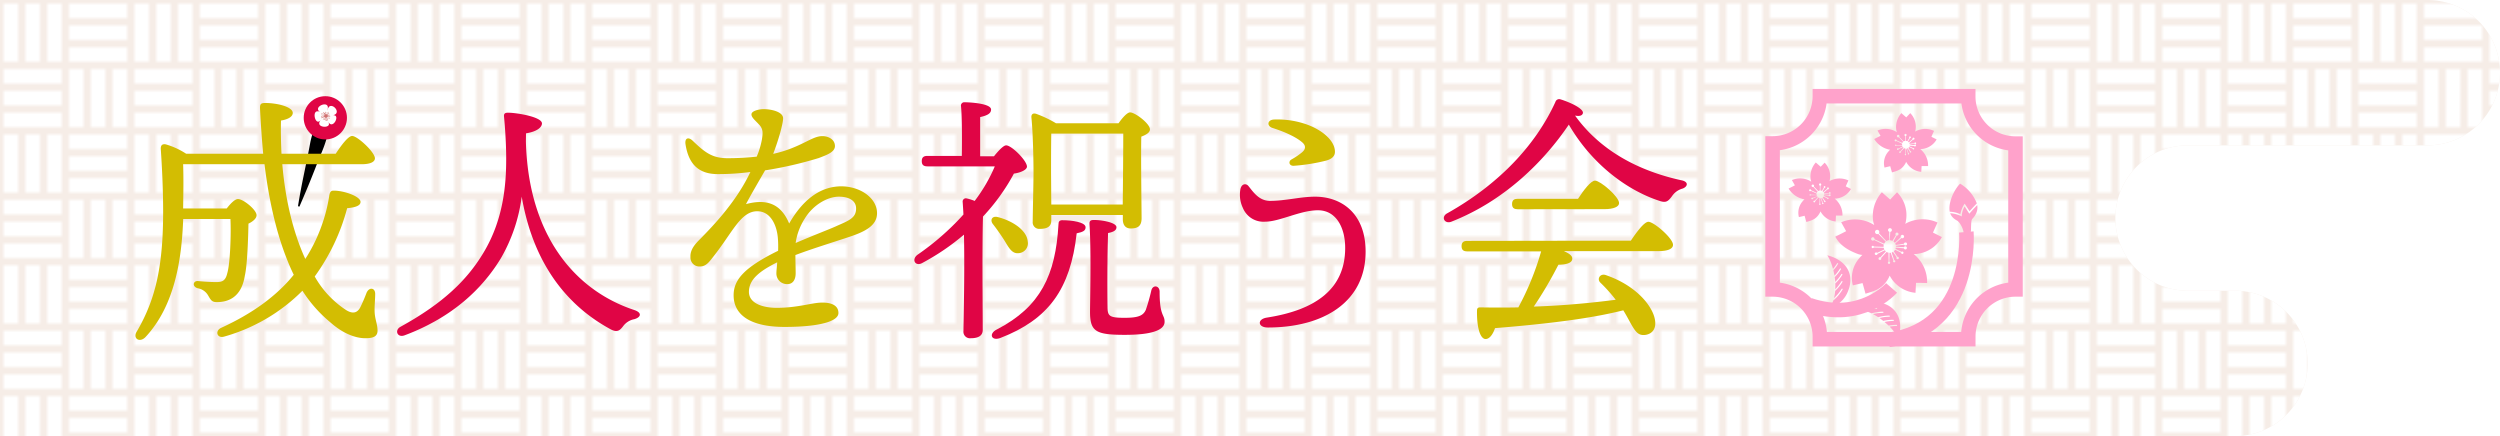 <svg xmlns="http://www.w3.org/2000/svg" xmlns:xlink="http://www.w3.org/1999/xlink" viewBox="0 0 687.92 120"><defs><style>.cls-1,.cls-10,.cls-9{fill:none;}.cls-2{fill:#fff;}.cls-3{fill:#f6ede7;}.cls-4{fill:url(#新規パターン_9);}.cls-5{fill:#e00545;}.cls-6{fill:#d3bd02;}.cls-7{fill:#d07170;}.cls-8{fill:#ffa2cb;}.cls-8,.cls-9{fill-rule:evenodd;}.cls-10,.cls-9{stroke:#ffa2cb;stroke-miterlimit:10;stroke-width:4px;}</style><pattern id="新規パターン_9" data-name="新規パターン 9" width="36" height="36" patternUnits="userSpaceOnUse" viewBox="0 0 36 36"><rect class="cls-1" width="36" height="36"/><rect class="cls-2" x="1" y="1" width="4" height="16"/><rect class="cls-2" x="13" y="1" width="4" height="16"/><rect class="cls-2" x="7" y="1" width="4" height="16"/><polygon class="cls-2" points="35 13 35 17 19 17 19 13 35 13"/><polygon class="cls-2" points="35 1 35 5 19 5 19 1 35 1"/><polygon class="cls-2" points="35 7 35 11 19 11 19 7 35 7"/><polygon class="cls-2" points="31 35 35 35 35 19 31 19 31 35"/><polygon class="cls-2" points="19 35 23 35 23 19 19 19 19 35"/><polygon class="cls-2" points="25 35 29 35 29 19 25 19 25 35"/><polygon class="cls-2" points="1 31 1 35 17 35 17 31 1 31"/><polygon class="cls-2" points="1 19 1 23 17 23 17 19 1 19"/><polygon class="cls-2" points="1 25 1 29 17 29 17 25 1 25"/></pattern></defs><g id="レイヤー_2" data-name="レイヤー 2"><g id="レイヤー_1-2" data-name="レイヤー 1"><path class="cls-3" d="M635,0H0V120H615a20,20,0,0,0,20-20h0a20,20,0,0,0-20-20H602.08a20,20,0,0,1-20-20h0a20,20,0,0,1,20-20h65.84a20,20,0,0,0,20-20h0a20,20,0,0,0-20-20Z"/><path class="cls-4" d="M635,0H0V120H615a20,20,0,0,0,20-20h0a20,20,0,0,0-20-20H602.08a20,20,0,0,1-20-20h0a20,20,0,0,1,20-20h65.84a20,20,0,0,0,20-20h0a20,20,0,0,0-20-20Z"/><path class="cls-5" d="M144.71,38.93c.65,25.56,13.25,40.9,29.81,46.37,2.16.72,1.94,1.94.07,2.52a5,5,0,0,0-3.17,2c-.79,1-1.51,1.8-3.38.8-12.39-6.7-21.39-18.51-24.48-36.51a45.49,45.49,0,0,1-5.76,17c-5,8.21-13.18,16.2-26.5,21.17-2,.72-2.81-1.44-1.08-2.37C121.88,83.5,128.51,77.09,133,69.6c5.91-9.72,6.41-20.16,6.27-27.72-.07-3.53-.29-6.63-.58-9.79-.07-.72.15-1.08,1.08-1.08,2.38,0,9.36,1.15,9.36,2.95,0,1-1.22,2.23-4.39,2.73Z"/><path class="cls-6" d="M241.33,58.66c0,3.45-3.31,5.11-7.92,6.62-2.95,1-9.79,3.1-14.54,4.9,0,1.65.07,3.6.07,5,0,1.72-.72,3-2.3,3a2.91,2.91,0,0,1-3-3c0-.79.15-1.73.22-3-4.9,2.44-7.78,4.75-7.78,8.13,0,3.17,3.82,4.39,7.63,4.39,6,0,9.65-1.44,12.6-1.44,2.24,0,4.4.65,4.4,2.88s-5,3.82-14.84,3.82c-9.5,0-14-3.38-14-8.71,0-4.25,2.88-7.64,12.24-12.24a28.47,28.47,0,0,0-.07-3.53c-.29-3.53-2-7.35-5.69-7.35-4.53,0-6.84,5.91-12.09,12.53-1.08,1.37-1.95,2.67-3.68,2.67a2.46,2.46,0,0,1-2.59-2.6c-.07-1.29.43-2.73,2.31-4.6,4.75-4.76,10.58-11.16,14.18-18.8a68,68,0,0,1-8.93.58c-5.18,0-8.06-2.59-8.93-8.28-.21-1.66.8-2,1.95-.94C194,42,196,43.53,200.22,43.53a73.75,73.75,0,0,0,8-.43,21.6,21.6,0,0,0,1.44-4.75c.22-1.51.43-2.74-.72-4s-2.16-2-2.16-2.88c0-1,2.23-1.44,3.31-1.44,2.31,0,5.4.79,5.4,2.52,0,1.51-1.29,6-2.73,9.79,7.7-1.73,10.51-4.89,13.53-4.89,1.59,0,3.39.86,3.46,2.66s-2.45,2.59-4.46,3.38a106.71,106.71,0,0,1-14.76,3.39c-1.37,2.37-4.11,7.06-5.26,9.29,4.82-1.3,9.36-.79,11.88,5.33,4.32-7.49,9.36-10.23,14.4-10.23C236.73,51.31,241.33,54.48,241.33,58.66Zm-5.76-1.3c0-2-1.73-3.24-4.75-3.24s-7.06,2.16-9.43,6.12a16.56,16.56,0,0,0-2.45,6.62c4.61-2,9.22-3.74,10.95-4.53C233.41,60.74,235.57,60.1,235.57,57.36Z"/><path class="cls-5" d="M273.51,43c1.16-1.44,2.6-3,3.32-3,1.44-.07,5.69,4.1,5.76,5.83,0,.86-1.59,1.66-3.6,1.94a55.46,55.46,0,0,1-8.5,11.81c-.14,3.82-.14,12.68-.14,14.48,0,2.88.07,14.83.07,16.7,0,1.59-1.15,2.31-3.31,2.31a1.8,1.8,0,0,1-2-2c.07-4.61.36-17,.14-26.5a64.92,64.92,0,0,1-11.44,7.78c-1.88,1.08-3.1-.86-1.37-2.23a71.53,71.53,0,0,0,12.67-11.09c-.07-1.3-.14-2.52-.22-3.53a.89.89,0,0,1,1-.93,12.82,12.82,0,0,1,2.31.72,44.56,44.56,0,0,0,5.54-9.51H255.22c-.93,0-1.58-.29-1.58-1.44s.65-1.44,1.58-1.44h9.44c.07-4.46.07-10.73-.22-13.68a.91.91,0,0,1,1-1.08c1.22,0,7.27.29,7.27,2,0,1.15-1.15,1.65-3,2.08V43Z"/><path class="cls-6" d="M273.23,61.68c-.87-1.08-.29-2.38,1.36-1.94,3.89,1,7.93,3.52,8.21,6.69a2.72,2.72,0,0,1-2.59,3.24c-1.73.15-2.59-1.44-3.89-3.6C275.39,64.63,274.31,63.05,273.23,61.68Z"/><path class="cls-5" d="M298.72,62.54c0,.94-.72,1.3-2.45,1.66-1.73,15.41-7.78,23.69-21,28.8-2.52.94-3.31-1.22-.93-2.37,12-6.2,16.13-15,16.92-28.88,0-.72.21-1.22,1.22-1.15C294.83,60.6,298.72,61.1,298.72,62.54Z"/><path class="cls-6" d="M289.28,60.67c0,1.59-1,2.31-3.16,2.31a1.8,1.8,0,0,1-1.95-2c0-1.51.22-10.87.22-13.54,0-3.24-.15-11-.58-15.12-.07-.79.36-1.29,1.3-1a31.25,31.25,0,0,1,5.47,2.6h17.21c1-1.44,2.38-3,3.17-3,1.37,0,5.47,3.1,5.47,4.68,0,.94-1.15,1.51-2.38,2-.14,5.54.08,19.66.08,22.46,0,2.24-1.16,2.81-3,2.81-1.65,0-2.16-1.29-2.16-2.45V59.16H289.28Zm19.66-4.39c.07-5.69.15-15.41.15-19.51H289.28c-.07,2.3-.07,8.64-.07,10.8l.07,8.71Z"/><path class="cls-5" d="M320.46,88.54c0,2.23-3.31,3.6-10.94,3.6-8.07,0-9.58-.94-9.58-6.41,0-2.23.36-16.49-.14-23.91-.08-1,.21-1.29,1.22-1.29,2.31,0,6.19.72,6.19,2,0,.8-.72,1.3-2.3,1.59-.22,5.9-.22,16.27-.15,20.16,0,2.66.37,3.17,4.69,3.17,3.74,0,5.11-.58,5.83-2.16A50.66,50.66,0,0,0,316.79,80c.36-1.73,2.3-1.51,2.3.29C319.09,87.1,320.46,86.45,320.46,88.54Z"/><path class="cls-5" d="M348.11,61A6.11,6.11,0,0,1,342,57.22a8.37,8.37,0,0,1-.72-4.9c.21-1.73,1.51-2,2.23-1.15,1.15,1.37,2.81,4.1,5.9,4.1,4.47,0,8.36-1.15,12.46-1.15,7.2,0,13.9,4.54,13.9,15.12,0,13.83-11.52,20.88-26.93,20.88-2.74,0-3-2.3-.22-2.73,13.39-2.09,21.53-7.85,21.53-19.16,0-5.76-2.59-10.37-7.49-10.37S352.14,61,348.11,61Z"/><path class="cls-6" d="M358.84,34c4.6,1.44,8.49,4.53,8.49,7.77,0,1.16-.79,2-2.52,2.45A51,51,0,0,1,356,45.62c-1.23.07-1.59-1.15-.65-1.73a18.86,18.86,0,0,0,2.95-2c1.08-.94,1.08-1.87-.07-2.81-2-1.66-5.33-3-8.14-3.89-1.51-.5-1.44-2.16.43-2.3A24.25,24.25,0,0,1,358.84,34Z"/><path class="cls-5" d="M463,51.89A5.16,5.16,0,0,0,460.07,54c-1.08,1.44-1.66,1.87-3.38,1.29-8.5-2.73-18.44-9.72-25-21C424.86,44.4,414,55.27,399.37,61c-1.87.72-2.95-1.3-1.15-2.3C412.4,50.74,422.55,40,428,28.05a1.08,1.08,0,0,1,1.37-.72c2.66.8,6.48,2.6,6.19,3.82-.15.58-.79.94-2.16.65,7.2,10,18,15.33,29.16,17.78C464.82,50,464.39,51.38,463,51.89Z"/><path class="cls-6" d="M448.76,66.22c1.59-2.38,3.68-5.19,4.83-5.19,1.51,0,6.77,4.54,6.77,6.34,0,1.08-1.37,1.73-4,1.73H430.33c1.37.57,2.38,1.29,2.31,2.09,0,1.29-2,1.65-3.82,1.65a108.27,108.27,0,0,1-6.77,11.52c8.79-.29,16.35-1.08,22.54-1.87a42.89,42.89,0,0,0-4.25-4.75c-1-1,0-2.67,1.66-2,8.57,3,12.81,8.71,13.39,12.24.43,2.38-.65,3.89-2.66,4.18-1.66.21-2.45-.58-3.46-2.23-.72-1.16-1.51-2.81-2.59-4.54-8.5,2.16-20,3.67-35.29,4.9-.57,1.65-1.51,3.09-2.73,3-1.59-.29-2.31-3.82-2.23-7.85,0-.72.36-.86.93-.86,3.6.07,7.13.07,10.44,0a76.26,76.26,0,0,0,6.27-15.41H403.76c-.93,0-1.58-.29-1.58-1.44s.65-1.44,1.58-1.44Z"/><path class="cls-6" d="M417.66,57.58c-.94,0-1.59-.29-1.59-1.44s.65-1.44,1.59-1.44h16.56c1.51-2.31,3.53-5,4.68-5,1.44,0,6.62,4.39,6.62,6.19,0,1-1.51,1.66-4,1.66Z"/><path d="M82,56.74c.92-5.93,2.33-11.74,3.4-17.64a21.93,21.93,0,0,1,4.77-9.77l.39.12c.74,4.95-.71,9.67-2.75,14.1q-2.54,6.72-5.43,13.31L82,56.74Z"/><circle class="cls-5" cx="89.52" cy="32.42" r="5.95"/><path class="cls-2" d="M89.7,31.81a4.68,4.68,0,0,1,.82-2.41c1-1,3.09,1.27,1.67,2.11A3.92,3.92,0,0,1,89.7,31.81Z"/><path class="cls-2" d="M89.7,31.81a3.85,3.85,0,0,1,2.55,0c.9.55-.44,3.12-1.54,2.21A3.4,3.4,0,0,1,89.7,31.81Z"/><path class="cls-2" d="M89.77,31.89a4.17,4.17,0,0,1,.74,2.35c-.15,1-3,.83-2.64-.54C88.22,32.52,89.77,31.89,89.77,31.89Z"/><path class="cls-2" d="M89.7,31.81a4.42,4.42,0,0,1-2,1.65c-1.08.34-1.74-2.84-.32-2.83A2.68,2.68,0,0,1,89.7,31.81Z"/><path class="cls-2" d="M89.77,31.89a5.25,5.25,0,0,1-2.14-1.48c-.83-1.29,2.67-2.64,2.59-.75A7.41,7.41,0,0,1,89.77,31.89Z"/><path class="cls-7" d="M90,32.27a.46.46,0,0,0,.06-.65.46.46,0,0,0-.7.59A.46.46,0,0,0,90,32.27Z"/><path class="cls-7" d="M90.91,31.85a.11.11,0,0,0-.12.06l-.88,0,.63-.15a.09.09,0,0,0,.06,0,.1.1,0,0,0,.05-.19.1.1,0,0,0-.12.07h0l-.68.17.6-.44h0a.1.1,0,1,0-.07-.12v0l-.62.45.54-.73h0a.1.1,0,0,0,.12-.07.11.11,0,0,0-.07-.12.1.1,0,0,0-.12.07.08.08,0,0,0,0,.07l-.54.73.19-.64A.08.08,0,0,0,90,31,.09.09,0,0,0,90,30.9a.1.1,0,0,0-.12.07.11.11,0,0,0,0,.11l-.17.6,0-.73s0,0,0-.06a.09.09,0,0,0-.06-.12.1.1,0,0,0-.12.07.08.08,0,0,0,.06.11l0,.74-.22-.57s0,0,0,0a.09.09,0,1,0-.18,0,.09.09,0,0,0,.07.12h0l.23.6L89.11,31s0,0,0,0a.1.1,0,0,0-.07-.12.1.1,0,0,0-.12.07.11.11,0,0,0,.07.12h0l.42.67-.73-.49a.11.11,0,0,0-.07-.12.1.1,0,0,0-.12.07.09.09,0,0,0,.15.1l.75.51-.74-.21a.1.1,0,0,0-.07-.09.11.11,0,0,0-.12.07.1.1,0,0,0,.07.12.11.11,0,0,0,.11,0l.73.2L88.6,32a.06.06,0,0,0-.06-.05.09.09,0,0,0-.12.07.1.1,0,1,0,.19.05l.76-.07-.88.34,0,0a.09.09,0,1,0,0,.18.09.09,0,0,0,.12-.06v0l1-.38,0,0h0v-.06l0-.06h0l0,0h0l0,0h0l0,0h.12l0,0h0l0,.06h0l0,0h0V32l1,0a.11.11,0,0,0,.07.06.1.1,0,0,0,0-.19Z"/><path class="cls-7" d="M90.7,32.49a.11.11,0,0,0-.08,0L89.88,32l.72.19a.09.09,0,0,0,.08.09.09.09,0,0,0,0-.18.11.11,0,0,0-.1,0l-.77-.2,0,.05h0l0,.06.79.52a.09.09,0,0,0,.07.11.09.09,0,0,0,.12-.07A.11.11,0,0,0,90.7,32.49Z"/><path class="cls-7" d="M90.36,32.67s0,0-.06,0l-.51-.61,0,0v0l-.06,0,.36,1a.05.05,0,0,0,0,0,.09.09,0,0,0,.07.12.11.11,0,0,0,.12-.07.1.1,0,0,0-.07-.12h0l-.33-.86.46.54v0a.11.11,0,0,0,.07.12.1.1,0,0,0,0-.19Z"/><path class="cls-7" d="M89.71,33l0-.92h0v0l-.07,0v0l0,0h0l0,0-.67.63h0a.1.1,0,0,0-.12.07.11.11,0,0,0,.07.12.1.1,0,0,0,.12-.07.09.09,0,0,0,0-.07l.66-.62-.46.7a.09.09,0,0,0-.11.07.1.1,0,0,0,.19.05.11.11,0,0,0,0-.08l.42-.65-.19.73a.1.1,0,0,0-.08.07.09.09,0,0,0,.07.12.09.09,0,0,0,.11-.07.08.08,0,0,0,0-.1l.17-.66,0,.76a.11.11,0,0,0-.06.07.09.09,0,0,0,.07.11.09.09,0,0,0,.12-.07A.09.09,0,0,0,89.71,33Z"/><path class="cls-6" d="M77.68,45.19c.86,10.08,3.09,19,6.33,26.07a45.09,45.09,0,0,0,6.56-17.21c.14-1.08.43-1.59,1.15-1.59,2.66-.07,7.49,1.52,7.49,3.1,0,1-1.3,1.51-3.68,1.73A56.75,56.75,0,0,1,86.6,76.08a26.66,26.66,0,0,0,8.72,9.29c1.8,1.08,3,.72,3.81-.79a42.73,42.73,0,0,0,1.73-4c.72-1.66,2.38-1.44,2.38.29,0,1.51-.22,3.45-.15,5,.08,2,.8,3.38.8,5.11,0,1.58-1.16,2.09-3.32,2.09-2.88,0-6.33-1.37-9.79-4.47A37.19,37.19,0,0,1,83.22,80a49.1,49.1,0,0,1-21.46,12.6c-2,.65-2.73-1.51-.93-2.38,8.78-4,15.41-8.92,20-14.61C77,67.73,74.29,57.5,72.78,45.19H50.39c.14,4,.07,7.63,0,12.17h12c1-1.3,2.23-2.59,3.1-2.59,1.44,0,5.11,2.95,5.11,4.46,0,.87-1,1.73-2.23,2.31-.08,3.74-.29,11.23-1,14.32-.94,6-4.61,7.28-7.71,7.28-1.37,0-1.65-.58-2.37-1.8a4,4,0,0,0-2.81-2c-1.73-.43-1.37-2.16.07-2s3.53.28,4.9.28c1.65,0,2.59-.28,3.09-2.45.8-2.66,1.08-10.94.87-14.9h-13C50,71.26,48.15,84.07,40,92.79c-1.66,1.65-3.6.28-2.31-1.66,5.33-9.07,7.2-18.51,7.2-32.91,0-5.68-.28-11.8-.64-17.13-.08-1.16.43-1.52,1.36-1.37a20.62,20.62,0,0,1,5.62,2.59H72.42c-.36-3.89-.65-8-.86-12.24-.08-1.51.21-1.73,1.51-1.73,3,0,7.49,1,7.49,2.74,0,.93-1.08,1.73-3.24,2.09-.08,3.16,0,6.19.14,9.14H92.37c1.51-2.3,3.45-4.9,4.53-4.9,1.44,0,6.19,4.4,6.27,6.12,0,1.08-1.37,1.66-3.68,1.66Z"/><path class="cls-8" d="M534.35,65.23,531.89,64s.66-1.49,1.26-2.77A9.89,9.89,0,0,0,525.5,61a5.46,5.46,0,0,0-1.23.62,8,8,0,0,0,.24-1.2A8.92,8.92,0,0,0,522,52.9l-1.88,2s-1.23-1.06-2.29-2a9.85,9.85,0,0,0-2.47,7.25,5.74,5.74,0,0,0,.38,1.79,5.89,5.89,0,0,0-.73-.44,9.81,9.81,0,0,0-8.38-.34L508,63.61s-1.69.89-3,1.51c1.1,2,2.87,3.52,6.23,4.77a4,4,0,0,0,1.24.25,10.67,10.67,0,0,0-.79.84,8.2,8.2,0,0,0-1.84,7.55l2.67-.64s.45,1.56.82,2.93c2.15-.7,4.5-1.06,6.27-4.18a5.92,5.92,0,0,0,.37-.81,6.88,6.88,0,0,0,.37.63,8.93,8.93,0,0,0,6.74,4.11l.15-2.74s1.63,0,3.05.06a9.85,9.85,0,0,0-2.76-7.14,6.48,6.48,0,0,0-.91-.82,7.54,7.54,0,0,0,1.24-.12A8.93,8.93,0,0,0,534.35,65.23Zm-10.06,3.41a.43.43,0,0,1-.4-.32l-2.22-.16a2.8,2.8,0,0,1-.09.31l1.65.84a.29.29,0,0,1,.22-.09.33.33,0,0,1,.33.33.33.33,0,1,1-.66,0v0l-1.65-.83a1.48,1.48,0,0,1-.36.43c.32.5.64,1,1,1.51h.06a.33.33,0,1,1-.34.33.32.32,0,0,1,.07-.19l-1-1.49a1.93,1.93,0,0,1-.38.19l.72,2.1a.33.33,0,0,1,.3.32.32.32,0,0,1-.63,0,.33.33,0,0,1,.1-.24l-.72-2.12a1.84,1.84,0,0,1-.33,0h-.05V72a.34.34,0,0,1,.21.3.33.33,0,0,1-.33.33.33.33,0,0,1-.12-.63V69.53a1.67,1.67,0,0,1-.54-.2L517.61,71a.35.35,0,0,1,.06.18.38.38,0,0,1-.76,0,.39.39,0,0,1,.38-.39.42.42,0,0,1,.15,0l1.5-1.64a2.13,2.13,0,0,1-.3-.3l-2,1s0,0,0,0a.39.39,0,0,1-.77,0,.38.38,0,0,1,.39-.39.4.4,0,0,1,.27.12l2-.94a1.5,1.5,0,0,1-.19-.47l-2.72-.08a.32.32,0,0,1-.29.19.32.32,0,1,1,0-.64.33.33,0,0,1,.3.21l2.67.08s0-.1,0-.16a1.84,1.84,0,0,1,.07-.47l-2.68-1.25a.46.46,0,0,1-.35.16.45.45,0,0,1-.46-.46.46.46,0,0,1,.46-.46.47.47,0,0,1,.46.46.19.19,0,0,1,0,.08l2.66,1.24a1.62,1.62,0,0,1,.43-.57l-2.05-2.16a.61.61,0,0,1-.3.08.59.59,0,1,1,.59-.59.55.55,0,0,1-.11.34c.68.73,1.37,1.45,2.06,2.17a1.77,1.77,0,0,1,.76-.27l.06-2.28a.51.51,0,0,1-.37-.49.5.5,0,0,1,.5-.5.5.5,0,0,1,.11,1L520,66.12a1.61,1.61,0,0,1,.73.19l.94-1.59a.45.45,0,0,1-.1-.27A.41.41,0,0,1,522,64a.42.42,0,0,1,.41.41.41.41,0,0,1-.41.4h-.09L521,66.43a1.69,1.69,0,0,1,.4.4L523,65.31a.54.54,0,0,1,0-.22.47.47,0,1,1,.47.47.52.52,0,0,1-.25-.07L521.5,67a1.44,1.44,0,0,1,.15.41l2.25-.34a.4.4,0,0,1,.39-.34.41.41,0,1,1,0,.81.4.4,0,0,1-.36-.23l-2.24.33s0,.1,0,.15a.28.28,0,0,1,0,.09l2.21.16a.42.42,0,0,1,.81.14A.42.42,0,0,1,524.29,68.64Z"/><path class="cls-8" d="M509.34,52l-1.45-.72s.39-.87.74-1.63a5.82,5.82,0,0,0-4.49-.16,3.46,3.46,0,0,0-.72.36,3.22,3.22,0,0,0,.14-.7,5.24,5.24,0,0,0-1.48-4.39L501,45.89l-1.35-1.18A5.82,5.82,0,0,0,498.19,49a3.23,3.23,0,0,0,.22,1l-.43-.26a5.77,5.77,0,0,0-4.91-.19L493.9,51s-1,.52-1.74.88a6.28,6.28,0,0,0,3.66,2.8,2.5,2.5,0,0,0,.72.15c-.15.15-.31.31-.46.49A4.8,4.8,0,0,0,495,59.74l1.57-.37s.26.92.48,1.72c1.26-.41,2.64-.62,3.67-2.46a4.09,4.09,0,0,0,.23-.47,2.71,2.71,0,0,0,.21.37,5.24,5.24,0,0,0,3.95,2.41l.09-1.61s1,0,1.79,0a5.81,5.81,0,0,0-1.62-4.19,4.88,4.88,0,0,0-.53-.48,3.51,3.51,0,0,0,.72-.07A5.25,5.25,0,0,0,509.34,52Zm-5.9,2a.25.25,0,0,1-.24-.18l-1.3-.1a.76.76,0,0,1-.06.18l1,.49a.21.21,0,0,1,.13,0,.2.2,0,0,1,.2.2.19.19,0,0,1-.2.19.18.18,0,0,1-.19-.19v0l-1-.49a.86.86,0,0,1-.21.26l.57.88h0a.2.2,0,0,1,.2.2.19.19,0,0,1-.2.19.18.18,0,0,1-.19-.19.15.15,0,0,1,0-.11c-.19-.29-.38-.58-.56-.88a.7.7,0,0,1-.23.11c.15.42.29.83.43,1.24a.18.18,0,0,1,.17.18.19.19,0,0,1-.18.19.2.2,0,0,1-.19-.19.17.17,0,0,1,.07-.13c-.15-.42-.29-.83-.43-1.25l-.19,0h0v1.41a.19.19,0,0,1-.07.37.19.19,0,0,1-.19-.19.2.2,0,0,1,.12-.18V54.46a.81.81,0,0,1-.32-.11l-.9,1a.2.2,0,0,1,0,.11.22.22,0,0,1-.22.22.23.23,0,1,1,0-.45l.09,0,.88-1a1,1,0,0,1-.18-.17l-1.17.56s0,0,0,0a.22.22,0,0,1-.23.22.22.22,0,0,1-.22-.22.22.22,0,0,1,.22-.23.26.26,0,0,1,.17.07L500,54a.86.86,0,0,1-.11-.28l-1.6,0a.19.19,0,0,1-.17.11.19.19,0,1,1,.18-.26l1.56.05v-.09a.86.86,0,0,1,0-.28l-1.57-.73a.28.28,0,0,1-.21.1.27.27,0,1,1,.27-.27v0l1.56.73a.94.94,0,0,1,.25-.34L499,51.46a.31.31,0,0,1-.17,0,.34.34,0,1,1,0-.68.34.34,0,0,1,.28.54c.4.43.81.85,1.21,1.27a1.1,1.1,0,0,1,.45-.16l0-1.34a.28.28,0,0,1-.22-.28.3.3,0,1,1,.59,0,.29.29,0,0,1-.23.29l0,1.33a1,1,0,0,1,.43.1c.18-.31.36-.62.55-.93a.2.2,0,0,1-.06-.15.23.23,0,0,1,.23-.24.24.24,0,0,1,.24.24.23.23,0,0,1-.24.23h0l-.55.94a.84.84,0,0,1,.23.23l1-.89a.28.28,0,0,1,0-.13.27.27,0,0,1,.27-.27.28.28,0,0,1,.28.27.29.29,0,0,1-.28.28.3.3,0,0,1-.15,0l-1,.92a.92.92,0,0,1,.09.23l1.32-.19a.23.23,0,0,1,.23-.2.23.23,0,0,1,.23.24.23.23,0,0,1-.23.23.24.24,0,0,1-.22-.13l-1.31.19v.14l1.3.09a.23.23,0,0,1,.23-.15.24.24,0,0,1,.24.24A.24.24,0,0,1,503.44,53.94Z"/><path class="cls-8" d="M532.9,38.36l-1.44-.72s.38-.87.73-1.62a5.71,5.71,0,0,0-4.48-.16,2.7,2.7,0,0,0-.72.36,5.28,5.28,0,0,0-1.35-5.09l-1.1,1.17-1.34-1.17a5.75,5.75,0,0,0-1.45,4.25,3.29,3.29,0,0,0,.22,1c-.14-.09-.28-.18-.43-.26a5.75,5.75,0,0,0-4.91-.2l.83,1.44s-1,.52-1.74.89a6.34,6.34,0,0,0,3.66,2.79,2.5,2.5,0,0,0,.72.15c-.15.15-.31.31-.46.49a4.82,4.82,0,0,0-1.08,4.43l1.57-.38s.26.92.48,1.72c1.26-.41,2.64-.62,3.68-2.45.08-.15.15-.31.22-.47a3.35,3.35,0,0,0,.21.36,5.22,5.22,0,0,0,3.95,2.41l.1-1.6,1.78,0a5.77,5.77,0,0,0-1.62-4.18,3,3,0,0,0-.53-.48,5.85,5.85,0,0,0,.72-.07A5.25,5.25,0,0,0,532.9,38.36Zm-5.9,2a.23.23,0,0,1-.23-.19l-1.31-.09a1.21,1.21,0,0,1-.05.18l1,.49a.17.17,0,0,1,.12,0,.2.2,0,1,1-.19.19h0l-1-.49a.82.82,0,0,1-.21.25l.57.89h0a.2.2,0,1,1-.19.19.21.21,0,0,1,0-.11l-.56-.87a1.51,1.51,0,0,1-.22.11l.42,1.23a.19.19,0,0,1,.18.19.19.19,0,0,1-.19.18.18.18,0,0,1-.18-.18.17.17,0,0,1,.06-.14c-.14-.42-.29-.83-.43-1.25a.62.62,0,0,1-.19,0h0v1.42a.19.19,0,0,1-.07.36.19.19,0,0,1-.19-.19.18.18,0,0,1,.12-.17V40.88a1.21,1.21,0,0,1-.32-.11l-.9,1a.17.17,0,0,1,0,.1.22.22,0,0,1-.44,0,.22.22,0,0,1,.22-.22l.09,0,.88-1a.77.77,0,0,1-.18-.18l-1.16.56v0a.23.23,0,1,1-.22-.22.2.2,0,0,1,.16.07l1.14-.55a1,1,0,0,1-.11-.28l-1.6,0a.17.17,0,0,1-.17.11.18.18,0,0,1-.18-.18.18.18,0,0,1,.18-.19.2.2,0,0,1,.18.12l1.57,0a.28.28,0,0,1,0-.09,1.26,1.26,0,0,1,0-.28l-1.57-.74a.27.27,0,0,1-.21.1.27.27,0,1,1,.27-.27v0l1.56.72a.9.9,0,0,1,.25-.33l-1.2-1.27a.35.35,0,0,1-.18.05.35.35,0,1,1,.35-.35.38.38,0,0,1-.07.21c.41.42.81.84,1.21,1.27a1,1,0,0,1,.45-.17l0-1.33a.3.3,0,0,1-.22-.29.3.3,0,1,1,.37.29c0,.44,0,.89,0,1.33a1.05,1.05,0,0,1,.43.11l.55-.93a.23.23,0,0,1-.06-.16.24.24,0,1,1,.23.24h0l-.55.93a1.36,1.36,0,0,1,.24.24l1-.9a.24.24,0,0,1,0-.12.28.28,0,1,1,.27.27.23.23,0,0,1-.14,0l-1,.91a1.17,1.17,0,0,1,.09.24l1.32-.2a.24.24,0,0,1,.23-.2.24.24,0,1,1,0,.48.22.22,0,0,1-.21-.14l-1.32.2s0,.06,0,.09a.11.11,0,0,1,0,0l1.3.09a.25.25,0,0,1,.23-.16.25.25,0,0,1,0,.49Z"/><path class="cls-9" d="M520.5,79.23s-8.37,9.6-22.66,4.69"/><path class="cls-9" d="M541.08,63.83s2.16,26.36-21.37,29.7"/><path class="cls-8" d="M539.43,58.94a7.84,7.84,0,0,1,1-2.63l.17-.28,1.36,2.1c.4-.45,1.3-1.47,2-2.16a10.87,10.87,0,0,0-4.61-5.44c-2,2.11-3.29,5.62-2.84,7.73A7.76,7.76,0,0,1,539.43,58.94Z"/><path class="cls-8" d="M542.07,58.6l-.18.21-1.29-2a6,6,0,0,0-.78,2.43v.31l-.28-.13a8.25,8.25,0,0,0-2.92-.75c.43,1.21,1.62,2.21,3.93,2.77.74.18,4.06-1.95,3.52-5C543.36,57.14,542.48,58.13,542.07,58.6Z"/><path class="cls-8" d="M538.64,60.69a6.52,6.52,0,0,1,1.79,4c0,2.19,1.93,1,1.93-1.64s.39-3.16.39-3.16"/><path class="cls-8" d="M516.38,84.65a.16.16,0,0,1,.15.16.16.16,0,0,1-.16.16,11.42,11.42,0,0,0-3.3.52,12.65,12.65,0,0,1,1.9.74,11.74,11.74,0,0,1,3.14-.46.16.16,0,0,1,.16.16.16.16,0,0,1-.16.15,10.83,10.83,0,0,0-2.71.36q.72.39,1.41.84a11.67,11.67,0,0,1,3.05-.44.16.16,0,1,1,0,.32,10.51,10.51,0,0,0-2.71.36c.37.25.72.51,1.07.79A11,11,0,0,1,521,88a.16.16,0,0,1,.15.16.16.16,0,0,1-.16.16,10.5,10.5,0,0,0-2.43.29c.4.34.78.69,1.15,1a10.68,10.68,0,0,1,2.16-.22.14.14,0,0,1,.15.16.15.15,0,0,1-.15.15,10.65,10.65,0,0,0-1.9.18,14.18,14.18,0,0,1,2.43,3.24c1.61-5.49-.94-9.19-5.35-9.9a7.72,7.72,0,0,0-6.8,1.91,8.17,8.17,0,0,1,2.29.22A12.57,12.57,0,0,1,516.38,84.65Z"/><path class="cls-8" d="M507,79.68a.15.15,0,0,0,0-.21.16.16,0,0,0-.22,0,11.62,11.62,0,0,1-2.14,2.57,13.18,13.18,0,0,0,.34-2,12.22,12.22,0,0,0,2-2.46.17.17,0,0,0-.06-.22.16.16,0,0,0-.21.06A11.08,11.08,0,0,1,505,79.6,14.94,14.94,0,0,0,505,78a11.29,11.29,0,0,0,1.95-2.4.15.15,0,0,0-.27-.15,10.89,10.89,0,0,1-1.7,2.13c0-.44-.08-.88-.14-1.32a10.58,10.58,0,0,0,1.71-2.16.16.16,0,0,0-.05-.22.16.16,0,0,0-.22.06,9.82,9.82,0,0,1-1.5,1.93c-.08-.51-.18-1-.3-1.52a10.24,10.24,0,0,0,1.3-1.74.14.14,0,0,0-.06-.21.15.15,0,0,0-.21.06A10.26,10.26,0,0,1,504.37,74a14,14,0,0,0-1.53-3.75c5.55,1.44,7.4,5.53,5.75,9.68a7.72,7.72,0,0,1-5.14,4.85,8,8,0,0,0,1-2.08A12,12,0,0,0,507,79.68Z"/><path class="cls-10" d="M541.59,26.47H500.76a13,13,0,0,1-13,13V79.64a13,13,0,0,1,13,13c0,.23,0,.47,0,.7H541.6c0-.23,0-.47,0-.7a13,13,0,0,1,13-13V39.51A13,13,0,0,1,541.59,26.47Z"/></g></g></svg>